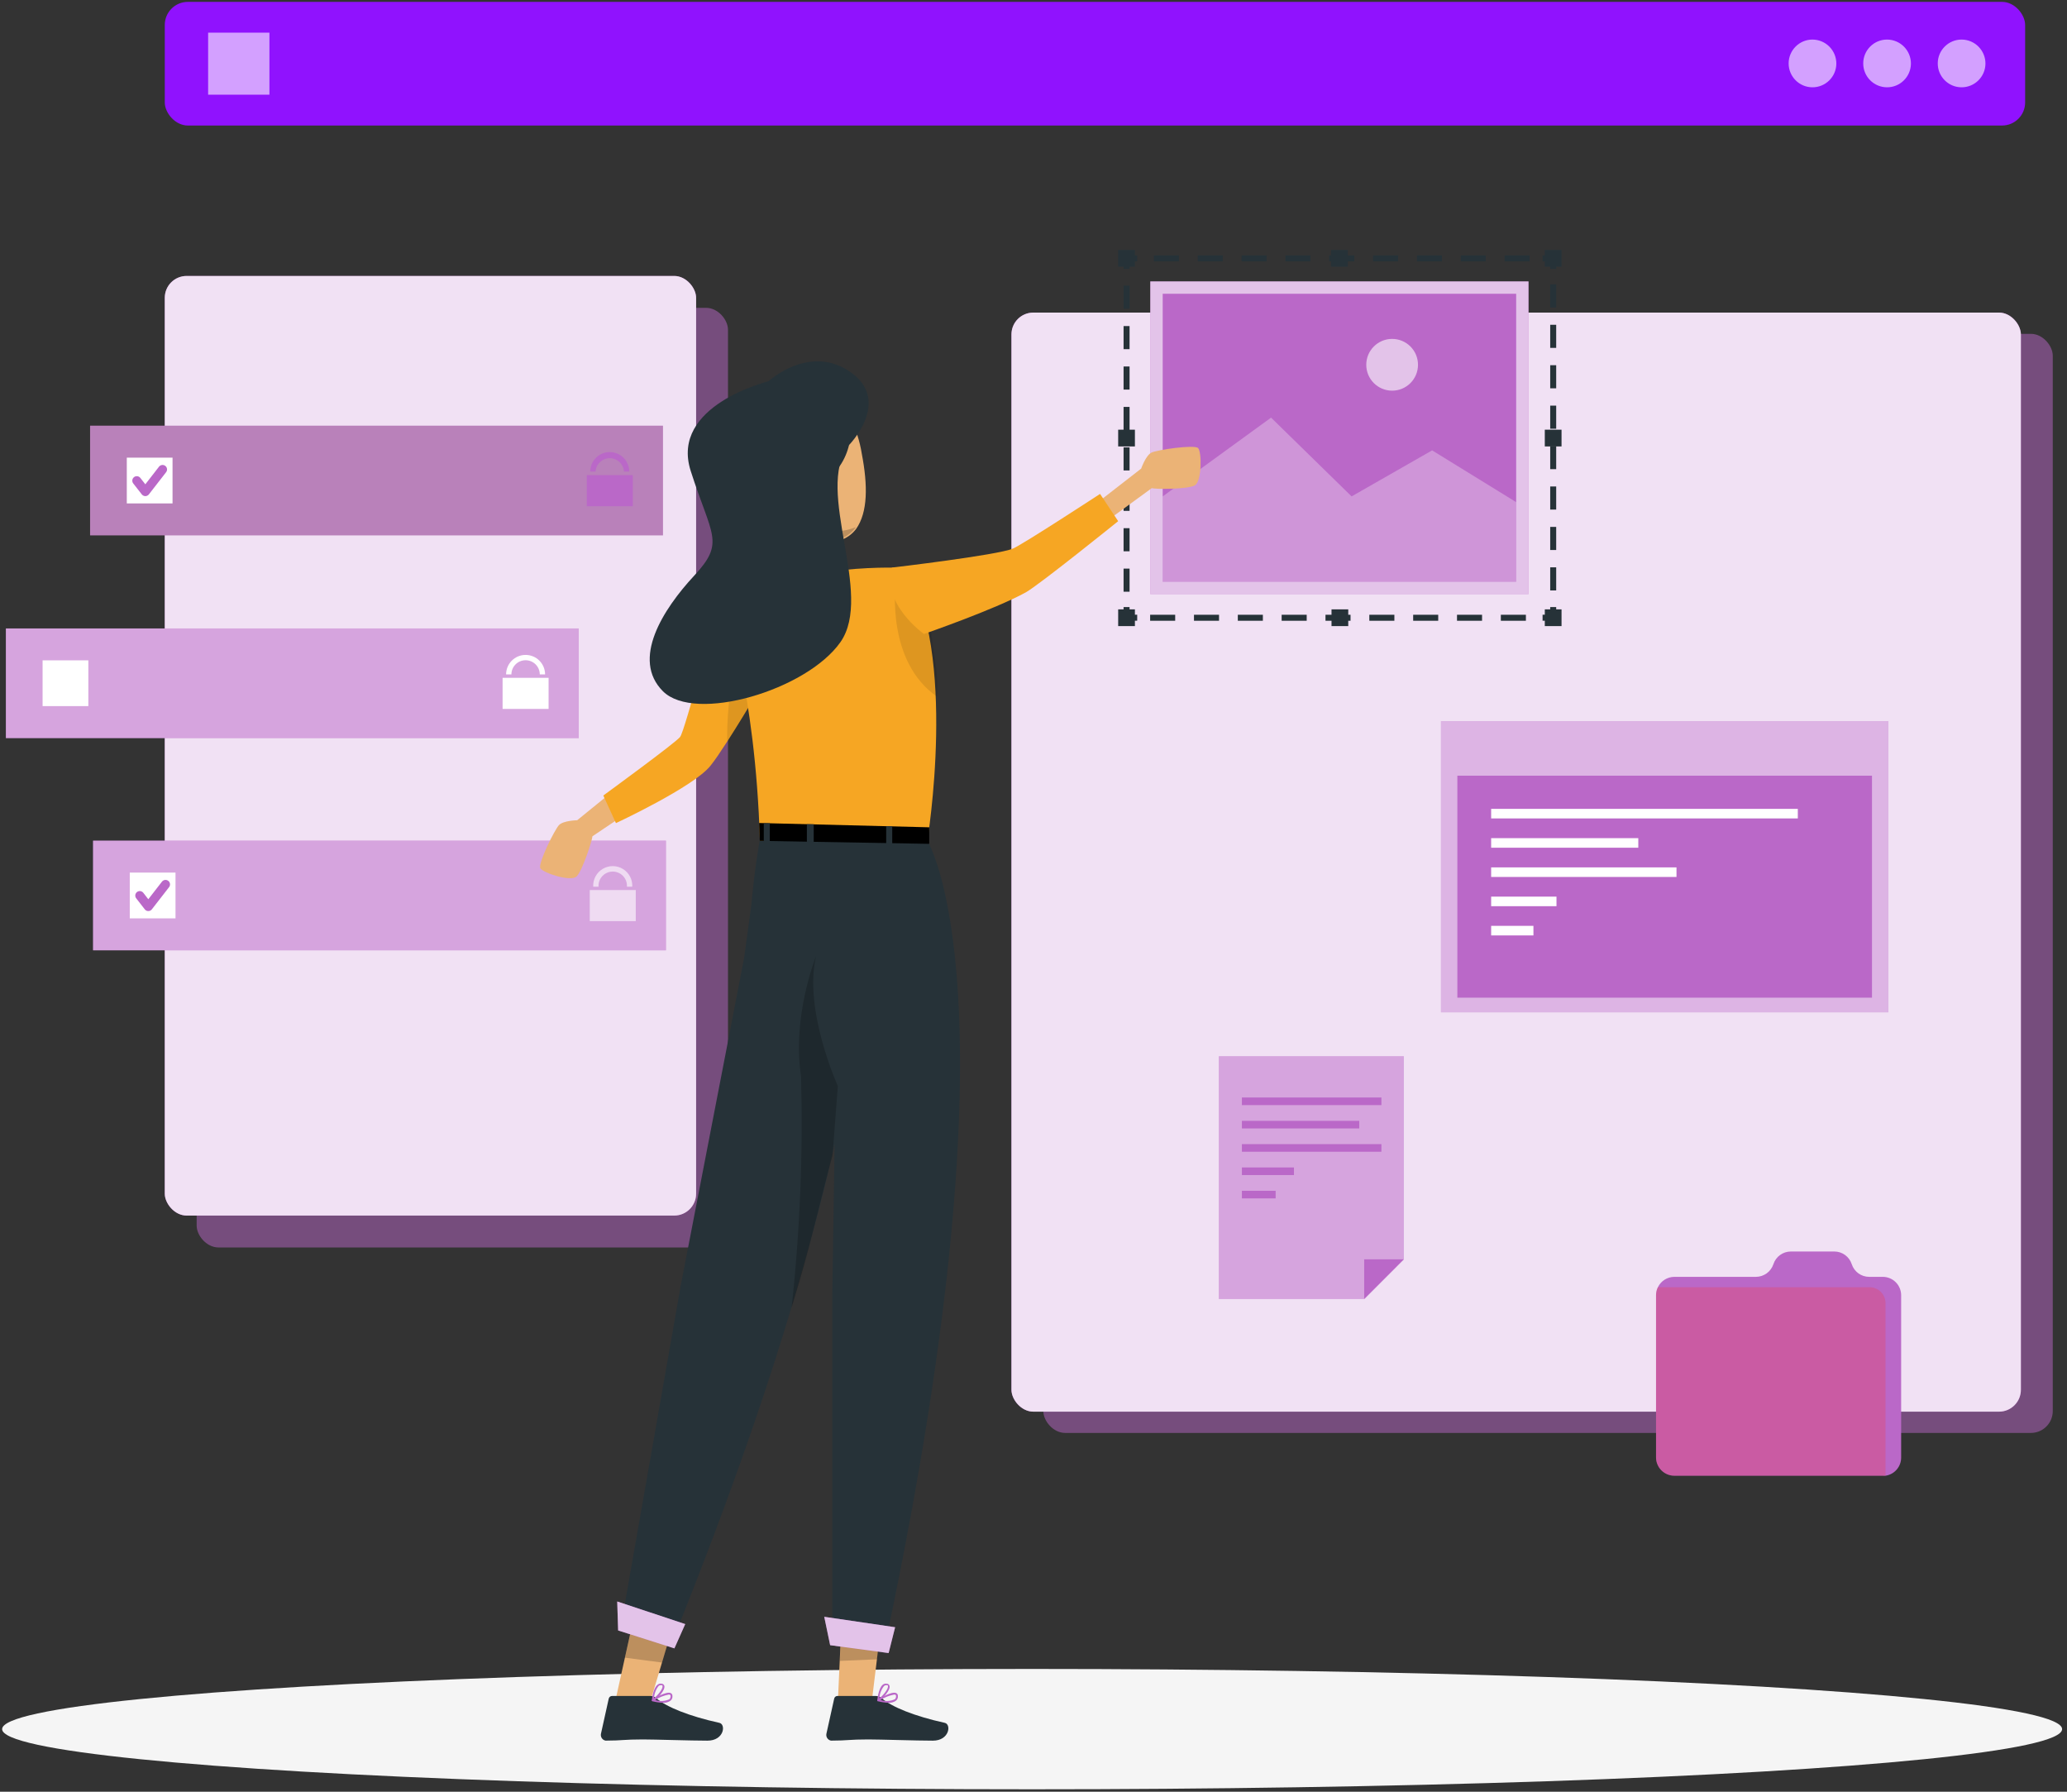 <?xml version="1.0" encoding="UTF-8" standalone="no"?>
<svg width="345px" height="299px" viewBox="0 0 345 299" version="1.1" xmlns="http://www.w3.org/2000/svg" xmlns:xlink="http://www.w3.org/1999/xlink">
    <rect x="0" y="0" width="345" height="299" fill="#333333" stroke="none"/>
    <!-- Generator: Sketch 43.1 (39012) - http://www.bohemiancoding.com/sketch -->
    <title>frontend</title>
    <desc>Created with Sketch.</desc>
    <defs></defs>
    <g id="Page-1" stroke="none" stroke-width="1" fill="none" fill-rule="evenodd">
        <g id="frontend">
            <g id="freepik--Shadow--inject-287" transform="translate(0.256, 277.695)" fill-rule="nonzero" fill="#F5F5F5">
                <ellipse id="freepik--path--inject-287" cx="172.013" cy="10.858" rx="171.915" ry="10.042"></ellipse>
            </g>
            <g id="freepik--Interface--inject-287" transform="translate(26.856, 0.038)" fill-rule="nonzero">
                <rect id="Rectangle-path" fill="#BA68C8" opacity="0.5" x="147.284" y="55.673" width="168.484" height="183.413" rx="3.65"></rect>
                <rect id="Rectangle-path" fill="#BA68C8" x="141.964" y="52.125" width="168.484" height="183.413" rx="3.65"></rect>
                <rect id="Rectangle-path" fill="#FFFFFF" opacity="0.8" x="141.964" y="52.125" width="168.484" height="183.413" rx="3.65"></rect>
                <rect id="Rectangle-path" fill="#BA68C8" opacity="0.5" x="5.967" y="51.335" width="88.684" height="156.801" rx="3.65"></rect>
                <rect id="Rectangle-path" fill="#BA68C8" x="0.647" y="46.013" width="88.684" height="156.801" rx="3.65"></rect>
                <rect id="Rectangle-path" fill="#FFFFFF" opacity="0.8" x="0.647" y="46.013" width="88.684" height="156.801" rx="3.65"></rect>
                <rect id="Rectangle-path" fill="#9012FE" x="0.647" y="0.275" width="310.51" height="20.634" rx="3.85"></rect>
                <path d="M279.645,10.592 C279.62,12.786 277.827,14.547 275.634,14.53 C273.442,14.514 271.675,12.727 271.683,10.533 C271.691,8.339 273.471,6.565 275.664,6.564 C276.726,6.569 277.742,6.996 278.489,7.752 C279.236,8.507 279.652,9.529 279.645,10.592 Z" id="Shape" fill="#FFFFFF" opacity="0.6"></path>
                <path d="M292.094,10.592 C292.069,12.786 290.276,14.547 288.083,14.53 C285.89,14.514 284.124,12.727 284.132,10.533 C284.14,8.339 285.919,6.565 288.112,6.564 C289.175,6.569 290.191,6.996 290.938,7.752 C291.685,8.507 292.101,9.529 292.094,10.592 Z" id="Shape" fill="#FFFFFF" opacity="0.6"></path>
                <path d="M304.533,10.592 C304.509,12.789 302.71,14.551 300.514,14.53 C298.318,14.509 296.554,12.712 296.572,10.515 C296.589,8.318 298.383,6.55 300.579,6.564 C302.78,6.589 304.548,8.389 304.533,10.592 L304.533,10.592 Z" id="Shape" fill="#FFFFFF" opacity="0.6"></path>
                <rect id="Rectangle-path" fill="#FFFFFF" opacity="0.6" x="7.882" y="5.411" width="10.232" height="10.352"></rect>
            </g>
            <g id="freepik--asset-1--inject-287" transform="translate(0.256, 71.005)">
                <rect id="Rectangle-path" fill="#BA68C8" fill-rule="nonzero" x="14.781" y="0.035" width="95.618" height="18.3"></rect>
                <rect id="Rectangle-path" fill="#B8E986" fill-rule="nonzero" opacity="0.2" x="14.781" y="0.035" width="95.618" height="18.3"></rect>
                <rect id="Rectangle-path" fill="#FFFFFF" fill-rule="nonzero" x="20.908" y="5.367" width="7.634" height="7.638"></rect>
                <polyline id="Shape" stroke="#BA68C8" stroke-width="1.5" stroke-linecap="round" stroke-linejoin="round" points="22.574 9.208 24.002 11.035 26.875 7.336"></polyline>
                <path d="M105.362,13.475 L97.684,13.475 L97.684,8.276 L105.362,8.276 L105.362,13.475 Z M101.523,4.435 C99.724,4.435 98.265,5.892 98.26,7.691 L99.147,7.691 C99.223,6.437 100.262,5.459 101.519,5.459 C102.775,5.459 103.814,6.437 103.89,7.691 L104.777,7.691 C104.772,5.895 103.318,4.44 101.523,4.435 L101.523,4.435 Z" id="Shape" fill="#BA68C8" fill-rule="nonzero"></path>
                <rect id="Rectangle-path" fill="#BA68C8" fill-rule="nonzero" x="0.727" y="33.869" width="95.618" height="18.3"></rect>
                <rect id="Rectangle-path" fill="#FFFFFF" fill-rule="nonzero" opacity="0.4" x="0.727" y="33.869" width="95.618" height="18.3"></rect>
                <rect id="Rectangle-path" fill="#FFFFFF" fill-rule="nonzero" x="6.854" y="39.191" width="7.634" height="7.638"></rect>
                <rect id="Rectangle-path" fill="#FFFFFF" fill-rule="nonzero" x="83.63" y="42.11" width="7.679" height="5.189"></rect>
                <path d="M90.723,41.542 L89.837,41.542 C89.837,40.234 88.777,39.174 87.469,39.174 C86.162,39.174 85.102,40.234 85.102,41.542 L84.215,41.542 C84.215,39.744 85.672,38.286 87.469,38.286 C89.267,38.286 90.723,39.744 90.723,41.542 Z" id="Shape" fill="#FFFFFF" fill-rule="nonzero"></path>
                <rect id="Rectangle-path" fill="#BA68C8" fill-rule="nonzero" x="15.277" y="69.281" width="95.618" height="18.3"></rect>
                <rect id="Rectangle-path" fill="#FFFFFF" fill-rule="nonzero" opacity="0.4" x="15.277" y="69.281" width="95.618" height="18.3"></rect>
                <rect id="Rectangle-path" fill="#FFFFFF" fill-rule="nonzero" x="21.404" y="74.612" width="7.634" height="7.638"></rect>
                <polyline id="Shape" stroke="#BA68C8" stroke-width="1.5" stroke-linecap="round" stroke-linejoin="round" points="23.071 78.445 24.499 80.281 27.371 76.582"></polyline>
                <g id="Group" opacity="0.6" transform="translate(97.533, 72.741)" fill-rule="nonzero" fill="#FFFFFF">
                    <rect id="Rectangle-path" x="0.647" y="4.781" width="7.679" height="5.189"></rect>
                    <path d="M7.741,4.223 L6.854,4.223 C6.908,3.34 6.468,2.501 5.712,2.043 C4.956,1.586 4.008,1.586 3.252,2.043 C2.496,2.501 2.056,3.34 2.11,4.223 L1.224,4.223 C1.161,3.017 1.768,1.876 2.802,1.254 C3.836,0.633 5.128,0.633 6.162,1.254 C7.196,1.876 7.803,3.017 7.741,4.223 Z" id="Shape"></path>
                </g>
            </g>
            <g id="freepik--asset-2--inject-287" transform="translate(203.302, 119.794)" fill-rule="nonzero">
                <rect id="Rectangle-path" fill="#BA68C8" x="37.213" y="0.55" width="74.666" height="48.585"></rect>
                <rect id="Rectangle-path" fill="#FFFFFF" opacity="0.5" x="37.213" y="0.55" width="74.666" height="48.585"></rect>
                <rect id="Rectangle-path" fill="#BA68C8" x="39.944" y="9.651" width="69.204" height="37.045"></rect>
                <rect id="Rectangle-path" fill="#FFFFFF" x="45.583" y="15.187" width="51.187" height="1.597"></rect>
                <rect id="Rectangle-path" fill="#FFFFFF" x="45.583" y="20.075" width="24.561" height="1.597"></rect>
                <rect id="Rectangle-path" fill="#FFFFFF" x="45.583" y="24.954" width="30.936" height="1.597"></rect>
                <rect id="Rectangle-path" fill="#FFFFFF" x="45.583" y="29.833" width="10.906" height="1.597"></rect>
                <rect id="Rectangle-path" fill="#FFFFFF" x="45.583" y="34.711" width="7.058" height="1.597"></rect>
                <path d="M114.016,96.355 L114.016,123.446 C114.019,124.962 112.909,126.251 111.409,126.471 C111.256,126.485 111.102,126.485 110.948,126.471 L76.164,126.471 C74.475,126.471 73.105,125.101 73.105,123.411 L73.105,96.355 C73.103,95.89 73.209,95.431 73.416,95.015 C73.925,93.96 74.993,93.288 76.164,93.285 L89.801,93.285 C90.438,93.275 91.057,93.071 91.575,92.7 C92.097,92.32 92.487,91.787 92.692,91.174 C93.103,89.91 94.28,89.054 95.609,89.054 L102.853,89.054 C104.183,89.051 105.362,89.908 105.77,91.174 C106.184,92.435 107.361,93.287 108.687,93.285 L110.913,93.285 C111.732,93.276 112.522,93.595 113.105,94.172 C113.688,94.748 114.016,95.535 114.016,96.355 L114.016,96.355 Z" id="Shape" fill="#BA68C8"></path>
                <path d="M111.409,97.632 L111.409,126.471 L111.409,126.471 L76.164,126.471 C74.475,126.471 73.105,125.101 73.105,123.411 L73.105,96.355 C73.103,95.89 73.209,95.431 73.416,95.015 L108.794,95.015 C110.228,95.039 111.386,96.197 111.409,97.632 Z" id="Shape" fill="#EC3E4D" opacity="0.3"></path>
                <polygon id="Shape" fill="#BA68C8" points="31.007 56.48 31.007 90.358 24.392 96.976 0.133 96.976 0.133 56.48"></polygon>
                <polygon id="Shape" fill="#FFFFFF" opacity="0.4" points="31.007 56.48 31.007 90.358 24.392 96.976 0.133 96.976 0.133 56.48"></polygon>
                <polygon id="Shape" fill="#BA68C8" points="31.007 90.358 24.392 90.358 24.392 96.976"></polygon>
                <rect id="Rectangle-path" fill="#BA68C8" x="3.981" y="63.355" width="23.284" height="1.269"></rect>
                <rect id="Rectangle-path" fill="#BA68C8" x="3.981" y="67.25" width="19.586" height="1.269"></rect>
                <rect id="Rectangle-path" fill="#BA68C8" x="3.981" y="71.135" width="23.284" height="1.269"></rect>
                <rect id="Rectangle-path" fill="#BA68C8" x="3.981" y="75.029" width="8.689" height="1.269"></rect>
                <rect id="Rectangle-path" fill="#BA68C8" x="3.981" y="78.924" width="5.63" height="1.269"></rect>
            </g>
            <g id="freepik--Selection--inject-287" transform="translate(186.456, 40.844)">
                <rect id="Rectangle-path" fill="#BA68C8" fill-rule="nonzero" x="5.542" y="6.121" width="63.122" height="52.178"></rect>
                <path d="M5.542,6.121 L5.542,58.299 L68.663,58.299 L68.663,6.121 L5.542,6.121 Z M66.606,56.241 L7.608,56.241 L7.608,8.179 L66.606,8.179 L66.606,56.241 Z" id="Shape" fill="#FFFFFF" fill-rule="nonzero" opacity="0.6"></path>
                <polygon id="Shape" fill="#FFFFFF" fill-rule="nonzero" opacity="0.3" points="7.608 41.994 25.696 28.848 39.137 41.994 52.579 34.312 66.606 42.952 66.606 56.241 7.608 56.241"></polygon>
                <path d="M50.221,20.039 C50.216,22.424 48.28,24.354 45.897,24.35 C43.513,24.347 41.583,22.412 41.585,20.027 C41.586,17.643 43.519,15.71 45.903,15.71 C47.049,15.71 48.149,16.167 48.959,16.979 C49.769,17.791 50.223,18.892 50.221,20.039 L50.221,20.039 Z" id="Shape" fill="#FFFFFF" fill-rule="nonzero" opacity="0.6"></path>
                <polyline id="Shape" stroke="#263238" points="72.786 60.463 72.786 62.238 71.013 62.238"></polyline>
                <path d="M68.229,62.247 L4.744,62.247" id="Shape" stroke="#263238" stroke-dasharray="4.181,3.136"></path>
                <polyline id="Shape" stroke="#263238" points="3.352 62.238 1.578 62.238 1.578 60.463"></polyline>
                <path d="M1.578,57.9 L1.578,5.331" id="Shape" stroke="#263238" stroke-dasharray="3.855,2.891"></path>
                <polyline id="Shape" stroke="#263238" points="1.578 4.045 1.578 2.271 3.352 2.271"></polyline>
                <path d="M6.136,2.271 L69.621,2.271" id="Shape" stroke="#263238" stroke-dasharray="4.181,3.136"></path>
                <polyline id="Shape" stroke="#263238" points="71.013 2.271 72.786 2.271 72.786 4.045"></polyline>
                <path d="M72.786,6.609 L72.786,59.186" id="Shape" stroke="#263238" stroke-dasharray="3.855,2.891"></path>
                <rect id="Rectangle-path" fill="#263238" fill-rule="nonzero" x="71.385" y="0.869" width="2.793" height="2.794"></rect>
                <rect id="Rectangle-path" fill="#263238" fill-rule="nonzero" x="71.385" y="60.845" width="2.793" height="2.794"></rect>
                <rect id="Rectangle-path" fill="#263238" fill-rule="nonzero" x="0.177" y="60.845" width="2.793" height="2.794"></rect>
                <rect id="Rectangle-path" fill="#263238" fill-rule="nonzero" x="0.177" y="0.869" width="2.793" height="2.794"></rect>
                <rect id="Rectangle-path" fill="#263238" fill-rule="nonzero" x="35.706" y="0.869" width="2.793" height="2.794"></rect>
                <rect id="Rectangle-path" fill="#263238" fill-rule="nonzero" x="35.786" y="60.845" width="2.793" height="2.794"></rect>
                <rect id="Rectangle-path" fill="#263238" fill-rule="nonzero" x="71.385" y="30.862" width="2.793" height="2.794"></rect>
                <rect id="Rectangle-path" fill="#263238" fill-rule="nonzero" x="0.177" y="30.862" width="2.793" height="2.794"></rect>
            </g>
            <g id="freepik--Character--inject-287" transform="translate(89.809, 59.473)" fill-rule="nonzero">
                <path d="M15.96,69.742 L6.526,77.407 C6.526,77.407 4.221,77.451 3.493,78.214 C2.766,78.977 -0.053,84.645 0.381,85.417 C0.816,86.189 5.426,87.715 6.411,86.801 C7.395,85.887 9.071,80.645 9.071,80.086 L21.129,71.996 L15.96,69.742 Z" id="Shape" fill="#EBB376"></path>
                <path d="M10.888,73.282 L12.998,77.886 C12.998,77.886 25.97,71.854 28.781,68.305 C29.499,67.418 30.492,65.937 31.565,64.278 C33.339,61.537 35.325,58.237 36.708,55.922 C37.736,54.192 38.428,53.012 38.428,53.012 L31.086,41.427 C29.482,42.66 24.569,62.459 23.692,63.524 C22.814,64.588 10.888,73.282 10.888,73.282 Z" id="Shape" fill="#F6A623"></path>
                <path d="M31.565,64.242 C33.339,61.501 35.325,58.201 36.708,55.886 L33.294,47.459 C33.294,47.459 31.441,57.128 31.565,64.242 Z" id="Shape" fill="#000000" opacity="0.1"></path>
                <path d="M91.371,25.947 L100.663,18.726 C100.663,18.726 101.417,16.544 102.365,16.065 C103.314,15.586 109.556,14.69 110.168,15.302 C110.78,15.914 110.806,20.82 109.636,21.512 C108.466,22.204 102.959,22.186 102.436,21.982 L92.284,29.398 L91.371,25.947 Z" id="Shape" fill="#EBB376"></path>
                <polygon id="Shape" fill="#EBB376" points="12.883 224.432 18.443 225.416 20.73 217.823 22.805 210.85 16.394 208.606 14.532 216.98"></polygon>
                <polygon id="Shape" fill="#000000" opacity="0.2" points="14.497 217.158 20.704 217.974 22.796 210.93 16.386 208.642"></polygon>
                <polygon id="Shape" fill="#EBB376" points="50.034 224.565 55.691 224.565 56.613 216.98 57.456 209.901 50.744 208.881 50.371 217.202"></polygon>
                <polygon id="Shape" fill="#000000" opacity="0.2" points="50.371 217.699 56.613 217.424 57.456 210.123 50.744 208.988"></polygon>
                <path d="M13.974,211.063 L23.124,212.678 C32.354,189.667 38.925,170.453 43.517,154.512 C46.018,145.907 47.995,138.261 49.494,131.448 L49.103,156.508 L49.103,213.024 L58.334,213.024 C80.935,105.687 64.921,80.733 64.921,80.733 L37.878,76.209 C36.806,81.219 36.051,86.291 35.617,91.396 L34.394,100.364 L23.825,154.991 L13.974,211.063 Z" id="Shape" fill="#263238"></path>
                <polygon id="Shape" fill="#BA68C8" points="24.561 211.551 13.211 207.781 13.362 212.616 22.752 215.605"></polygon>
                <polygon id="Shape" fill="#FFFFFF" opacity="0.6" points="24.561 211.551 13.211 207.781 13.362 212.616 22.752 215.605"></polygon>
                <polygon id="Shape" fill="#BA68C8" points="59.593 212.075 47.765 210.336 48.749 215.073 58.511 216.386"></polygon>
                <polygon id="Shape" fill="#FFFFFF" opacity="0.6" points="59.593 212.075 47.765 210.336 48.749 215.073 58.511 216.386"></polygon>
                <path d="M42.32,158.725 C42.746,157.288 43.207,155.887 43.597,154.512 C45.867,146.697 47.374,139.68 49.148,133.373 L49.148,133.373 L50.034,121.77 C50.034,121.77 44.245,109.022 46.408,100.054 C46.213,100.56 42.383,110.335 43.89,120.102 C44.243,132.997 43.719,145.902 42.32,158.725 L42.32,158.725 Z" id="Shape" fill="#000000" opacity="0.2"></path>
                <path d="M41.54,29.744 C41.615,29.797 41.695,29.841 41.78,29.877 C42.911,30.533 44.162,30.956 45.459,31.119 C49.236,31.491 51.666,30.666 53.085,28.795 L53.085,28.795 C55.053,26.009 55.044,21.529 54.033,16.251 C53.701,14.143 53.037,12.101 52.065,10.201 L52.065,10.104 C52.065,10.086 51.985,9.953 51.941,9.891 C50.733,7.724 48.51,6.318 46.036,6.156 C44.975,6.059 43.908,6.08 42.852,6.218 C32.461,7.451 32.807,24.838 41.54,29.744 Z" id="Shape" fill="#EBB376"></path>
                <path d="M41.78,29.877 C42.914,30.487 44.159,30.861 45.441,30.977 C49.219,31.349 51.648,30.4 53.049,28.502 C50.93,29.331 48.597,29.443 46.408,28.821 C44.785,28.441 43.077,28.83 41.78,29.877 L41.78,29.877 Z" id="Shape" fill="#000000" opacity="0.2"></path>
                <path d="M40.999,38.366 C40.068,41.258 43.783,42.846 43.783,42.846 C50.318,40.779 51.808,37.524 51.808,37.524 C46.842,34.277 49.148,26.71 49.148,26.71 L48.031,27.127 L40.414,27.854 C40.414,27.854 42.099,32.041 42.285,32.973 L42.285,32.973 C43.198,37.914 40.999,38.366 40.999,38.366 Z" id="Shape" fill="#EBB376"></path>
                <path d="M52.074,10.13 C52.074,10.13 53.59,17.325 47.108,21.343 C47.108,21.343 45.14,29.274 40.795,29.948 C34.881,30.835 28.559,23.1 29.49,14.229 C30.705,2.732 47.481,-0.373 52.074,10.13 Z" id="Shape" fill="#263238"></path>
                <path d="M50.327,18.797 C50.176,17.662 49.015,15.879 47.286,16.367 C45.557,16.855 45.078,21.503 49.689,21.92 C50.345,21.982 50.637,21.166 50.327,18.797 Z" id="Shape" fill="#EBB376"></path>
                <path d="M56.285,223.545 L49.981,223.545 C49.71,223.54 49.474,223.73 49.423,223.997 L48.128,229.843 C48.073,230.095 48.121,230.358 48.26,230.575 C48.4,230.791 48.621,230.943 48.873,230.996 C48.944,231.005 49.015,231.005 49.086,230.996 C51.666,230.996 51.879,230.801 55.115,230.801 C57.11,230.801 63.139,231.005 65.897,231.005 C68.654,231.005 69.009,228.282 67.883,228.033 C62.82,226.924 59.016,225.372 57.394,223.944 C57.089,223.674 56.692,223.531 56.285,223.545 L56.285,223.545 Z" id="Shape" fill="#263238"></path>
                <path d="M56.746,224.432 C56.682,224.419 56.634,224.364 56.631,224.299 C56.622,224.239 56.65,224.179 56.702,224.148 C56.942,223.997 59.061,222.693 59.788,223.074 C59.956,223.153 60.06,223.324 60.054,223.509 C60.103,223.826 59.978,224.145 59.726,224.343 C59.359,224.6 58.913,224.719 58.467,224.68 C57.886,224.663 57.308,224.58 56.746,224.432 L56.746,224.432 Z M57.199,224.219 C57.966,224.474 58.801,224.433 59.539,224.103 C59.695,223.962 59.772,223.753 59.743,223.545 C59.743,223.411 59.69,223.358 59.646,223.358 C59.583,223.326 59.513,223.311 59.442,223.314 C58.642,223.462 57.878,223.76 57.19,224.192 L57.199,224.219 Z" id="Shape" fill="#BA68C8"></path>
                <path d="M56.693,224.432 C56.646,224.4 56.619,224.346 56.622,224.29 C56.622,224.201 56.791,222.311 57.509,221.691 C57.692,221.532 57.935,221.461 58.174,221.495 C58.417,221.491 58.627,221.664 58.671,221.903 C58.812,222.595 57.5,224.041 56.817,224.405 L56.746,224.405 C56.731,224.417 56.713,224.426 56.693,224.432 Z M57.748,221.877 C57.284,222.467 57.012,223.185 56.968,223.935 C57.651,223.42 58.484,222.329 58.405,221.903 C58.405,221.859 58.405,221.744 58.174,221.744 L58.103,221.744 C57.971,221.745 57.845,221.795 57.748,221.886 L57.748,221.877 Z" id="Shape" fill="#BA68C8"></path>
                <path d="M18.664,223.545 L12.351,223.545 C12.082,223.546 11.851,223.734 11.793,223.997 L10.498,229.843 C10.443,230.095 10.491,230.358 10.63,230.575 C10.77,230.791 10.991,230.943 11.243,230.996 C11.314,231.005 11.385,231.005 11.456,230.996 C14.045,230.996 14.249,230.801 17.494,230.801 C19.489,230.801 25.474,231.005 28.267,231.005 C31.06,231.005 31.388,228.282 30.262,228.033 C25.199,226.924 21.395,225.372 19.764,223.944 C19.462,223.675 19.068,223.532 18.664,223.545 Z" id="Shape" fill="#263238"></path>
                <path d="M19.108,224.432 C19.043,224.419 18.995,224.364 18.992,224.299 C18.988,224.237 19.019,224.178 19.072,224.148 C19.303,223.997 21.422,222.693 22.158,223.074 C22.321,223.158 22.424,223.326 22.424,223.509 C22.473,223.826 22.348,224.145 22.096,224.343 C21.727,224.597 21.283,224.716 20.837,224.68 C20.253,224.664 19.672,224.581 19.108,224.432 Z M19.56,224.219 C20.327,224.474 21.162,224.433 21.901,224.103 C22.058,223.963 22.138,223.754 22.113,223.545 C22.113,223.411 22.051,223.358 22.007,223.358 C21.948,223.325 21.88,223.31 21.812,223.314 C21.013,223.464 20.249,223.762 19.56,224.192 L19.56,224.219 Z" id="Shape" fill="#BA68C8"></path>
                <path d="M19.072,224.432 C19.02,224.404 18.989,224.349 18.992,224.29 C18.992,224.201 19.161,222.311 19.923,221.691 C20.102,221.53 20.343,221.458 20.579,221.495 C20.825,221.491 21.038,221.663 21.085,221.903 C21.218,222.595 19.906,224.041 19.232,224.405 L19.152,224.405 L19.072,224.432 Z M20.118,221.877 C19.657,222.468 19.388,223.186 19.347,223.935 C20.021,223.42 20.854,222.329 20.775,221.903 C20.775,221.859 20.775,221.744 20.553,221.744 L20.473,221.744 C20.341,221.745 20.215,221.795 20.118,221.886 L20.118,221.877 Z" id="Shape" fill="#BA68C8"></path>
                <path d="M64.966,80.849 C64.966,80.849 70.126,49.402 61.26,35.306 C61.26,35.306 43.526,34.206 31.113,41.4 C31.113,41.4 36.256,55.398 37.027,80.849 L64.966,80.849 Z" id="Shape" fill="#F6A623"></path>
                <path d="M66.58,56.773 C66.961,52.506 65.693,48.399 65.516,44.78 C63.298,42.821 61.337,40.588 59.681,38.136 C59.681,38.136 58.076,50.883 66.58,56.773 Z" id="Shape" fill="#000000" opacity="0.1"></path>
                <path d="M59.061,35.244 C59.061,35.244 76.608,33.186 79.25,32.077 C80.899,31.385 93.8,22.949 93.8,22.949 L96.824,27.5 C96.824,27.5 83.63,38.145 81.396,39.386 C76.164,42.261 64.407,46.323 64.407,46.323 C64.407,46.323 57.305,41.338 59.061,35.244 Z" id="Shape" fill="#F6A623"></path>
                <path d="M51.808,14.894 C51.808,14.894 59.105,7.593 52.224,2.679 C45.344,-2.235 38.428,4.178 38.428,4.178 C38.428,4.178 21.972,8.152 25.474,19.108 C28.976,30.063 31.264,30.986 26.05,36.601 C20.837,42.216 15.517,50.564 20.845,55.886 C26.174,61.209 44.785,55.735 50.451,47.707 C56.117,39.679 46.106,22.425 51.808,14.894 Z" id="Shape" fill="#263238"></path>
                <polygon id="Shape" fill="#000000" points="37.009 80.849 36.894 77.868 65.285 78.587 65.285 81.345"></polygon>
                <rect id="Rectangle-path" fill="#263238" x="44.865" y="78.072" width="1.144" height="2.936"></rect>
                <rect id="Rectangle-path" fill="#263238" x="58.103" y="78.4" width="1.011" height="3.211"></rect>
                <rect id="Rectangle-path" fill="#263238" x="37.674" y="77.912" width="1" height="3.433"></rect>
            </g>
        </g>
    </g>
</svg>